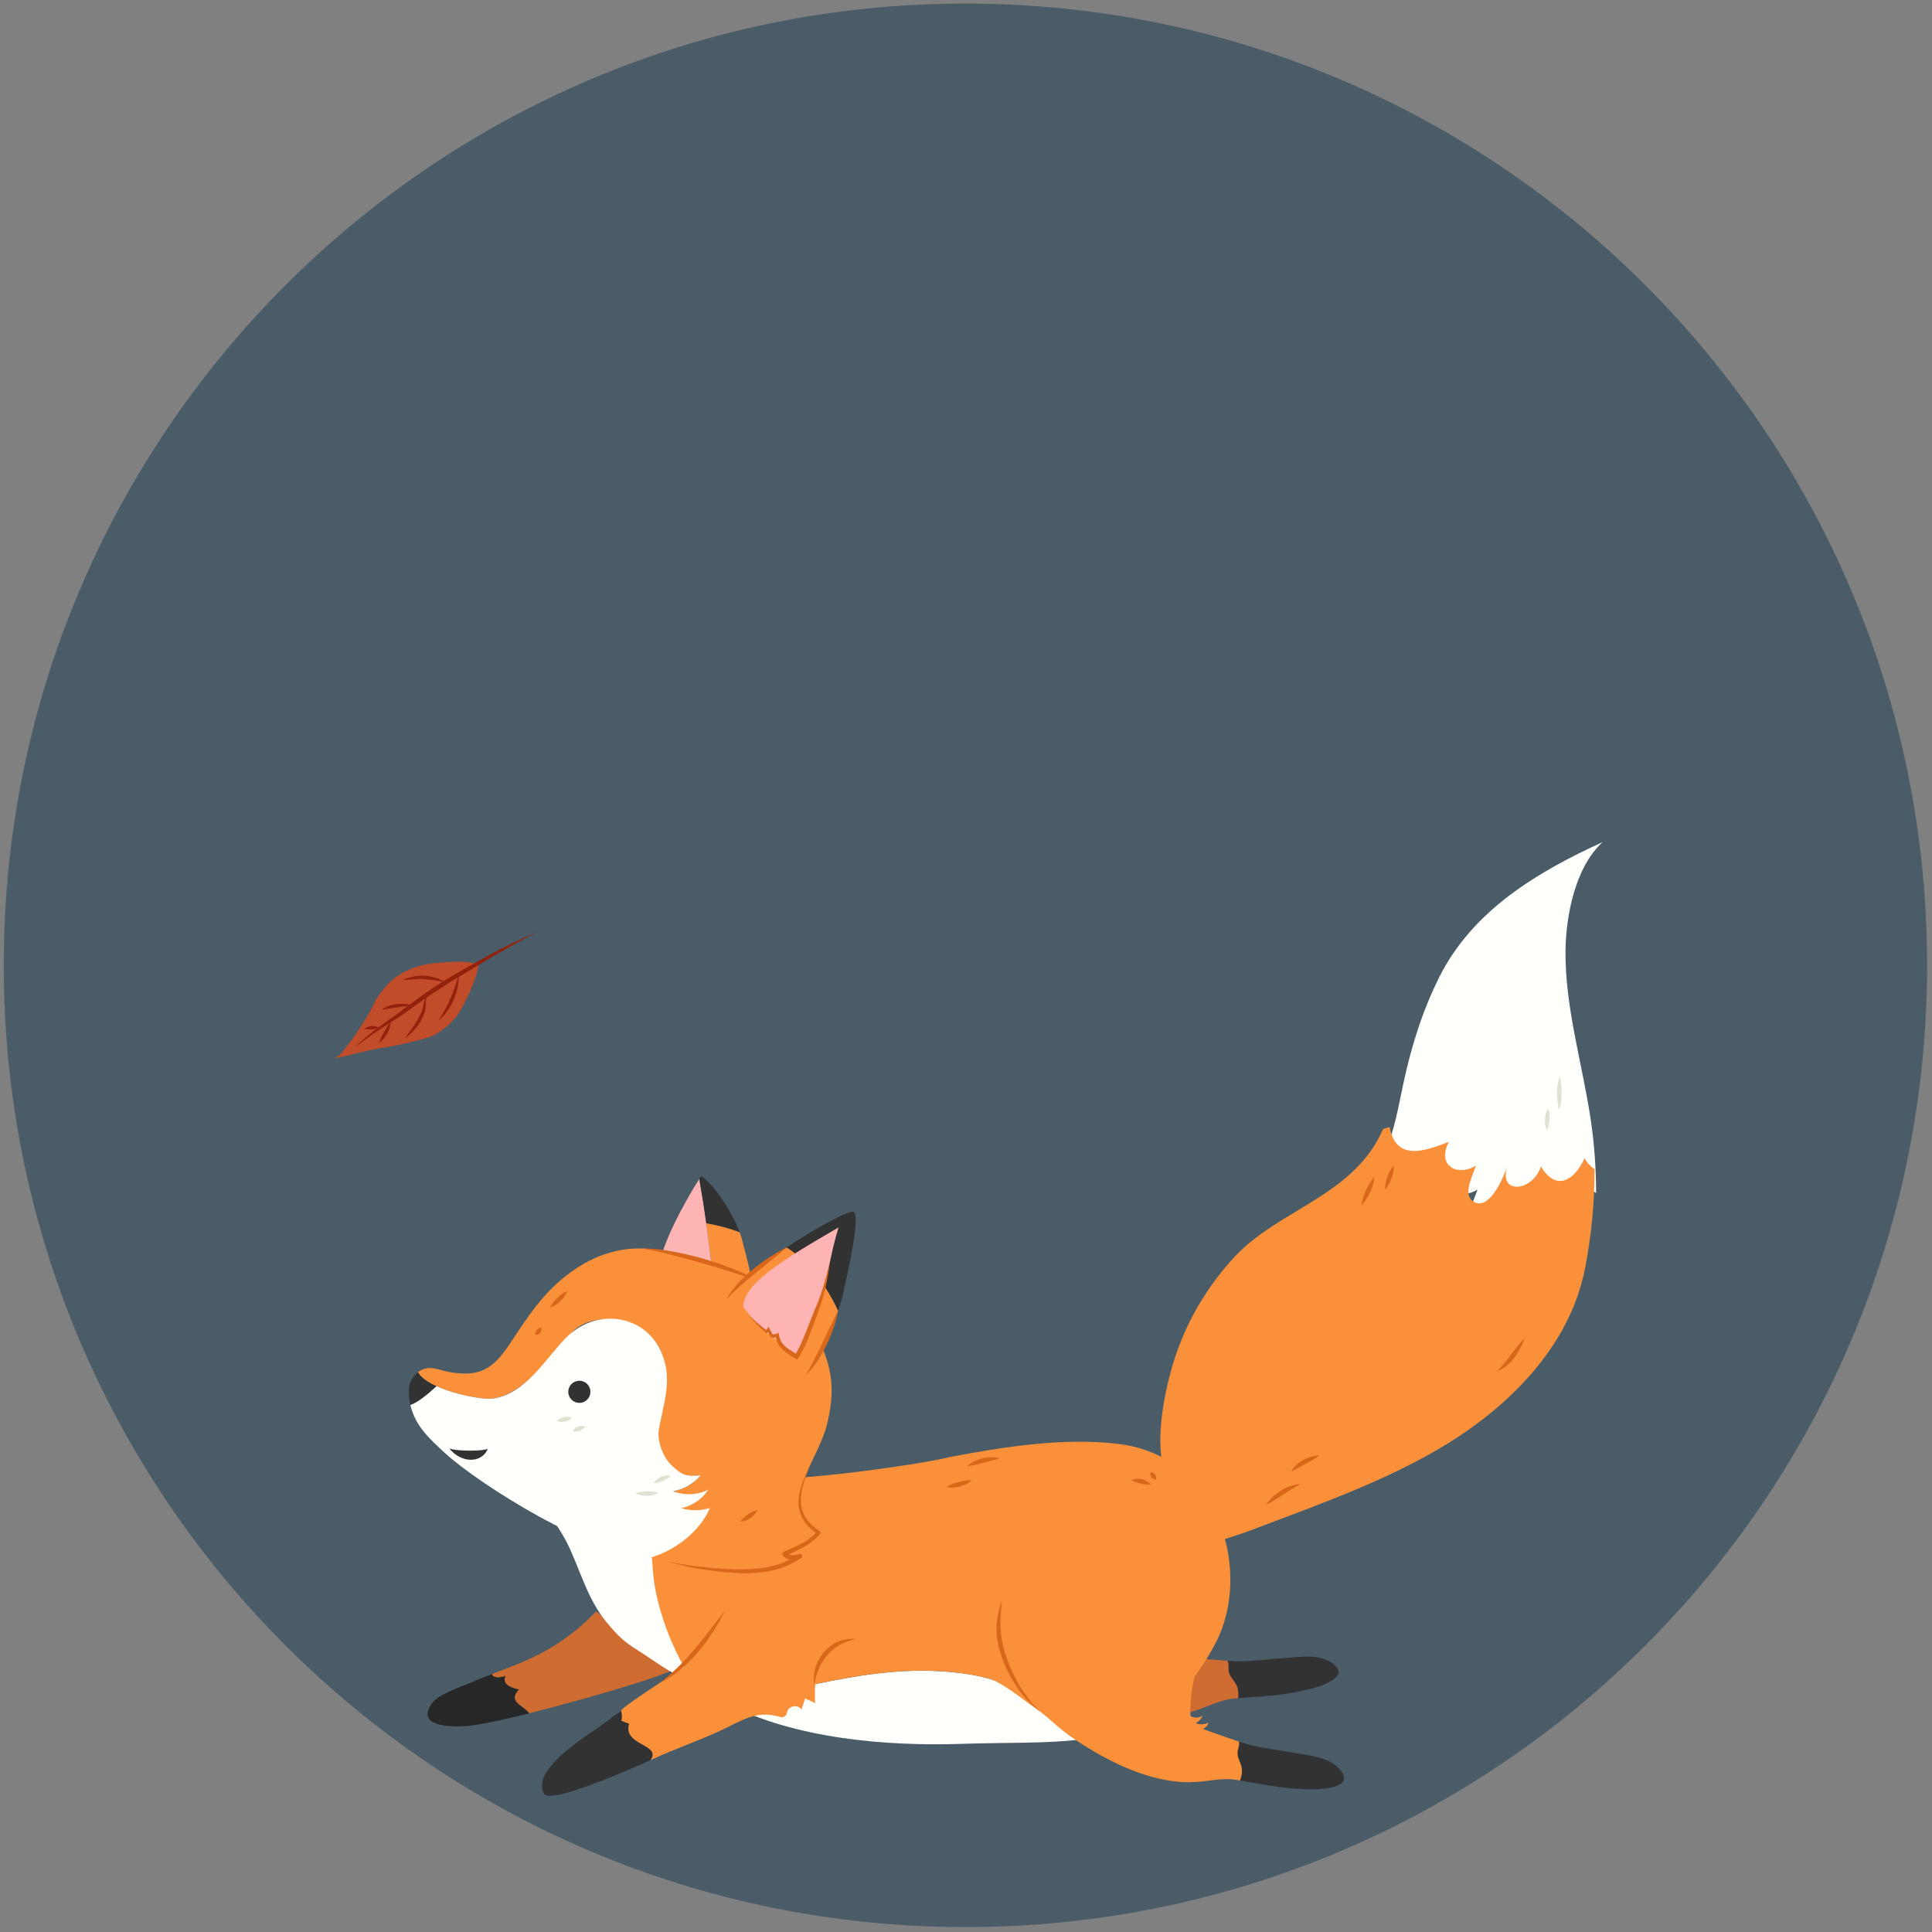 <?xml version="1.0" encoding="UTF-8" standalone="no"?>
<!-- Created with Inkscape (http://www.inkscape.org/) -->

<svg
   xmlns:dc="http://purl.org/dc/elements/1.1/"
   xmlns:cc="http://creativecommons.org/ns#"
   xmlns:rdf="http://www.w3.org/1999/02/22-rdf-syntax-ns#"
   xmlns:svg="http://www.w3.org/2000/svg"
   xmlns="http://www.w3.org/2000/svg"
   xmlns:sodipodi="http://sodipodi.sourceforge.net/DTD/sodipodi-0.dtd"
   xmlns:inkscape="http://www.inkscape.org/namespaces/inkscape"
   id="svg2"
   version="1.1"
   inkscape:version="0.48.5 r10040"
   width="502"
   height="502"
   xml:space="preserve"
   sodipodi:docname="2726428.ai"><rect width="100%" height="100%" fill="#808080" stroke="none"/><defs
     id="defs6"><clipPath
       clipPathUnits="userSpaceOnUse"
       id="clipPath18"><path
         d="m 0,500 499.999,0 0,-500 L 0,0 0,500 z"
         id="path20"
         inkscape:connector-curvature="0" /></clipPath><clipPath
       clipPathUnits="userSpaceOnUse"
       id="clipPath26"><path
         d="m 273.721,266.989 169.065,0 0,-32.895 -169.065,0 0,32.895 z"
         id="path28"
         inkscape:connector-curvature="0" /></clipPath><clipPath
       clipPathUnits="userSpaceOnUse"
       id="clipPath338"><path
         d="m 33.12,270.178 200.438,0 0,-52.321 -200.438,0 0,52.321 z"
         id="path340"
         inkscape:connector-curvature="0" /></clipPath><clipPath
       clipPathUnits="userSpaceOnUse"
       id="clipPath582"><path
         d="m 321.736,66.305 137.976,0 0,-37.01 -137.976,0 0,37.01 z"
         id="path584"
         inkscape:connector-curvature="0" /></clipPath><clipPath
       clipPathUnits="userSpaceOnUse"
       id="clipPath826"><path
         d="m 25.783,79.833 231.212,0 0,-37.898 -231.212,0 0,37.898 z"
         id="path828"
         inkscape:connector-curvature="0" /></clipPath><clipPath
       clipPathUnits="userSpaceOnUse"
       id="clipPath1082"><path
         d="m 0,500 499.999,0 0,-500 L 0,0 0,500 z"
         id="path1084"
         inkscape:connector-curvature="0" /></clipPath><clipPath
       clipPathUnits="userSpaceOnUse"
       id="clipPath826-9"><path
         inkscape:connector-curvature="0"
         d="m 25.783,79.833 231.212,0 0,-37.898 -231.212,0 0,37.898 z"
         id="path828-1" /></clipPath><clipPath
       clipPathUnits="userSpaceOnUse"
       id="clipPath338-4"><path
         inkscape:connector-curvature="0"
         d="m 33.12,270.178 200.438,0 0,-52.321 -200.438,0 0,52.321 z"
         id="path340-2" /></clipPath></defs><sodipodi:namedview
     pagecolor="#ffffff"
     bordercolor="#666666"
     borderopacity="1"
     objecttolerance="10"
     gridtolerance="10"
     guidetolerance="10"
     inkscape:pageopacity="0"
     inkscape:pageshadow="2"
     inkscape:window-width="1536"
     inkscape:window-height="801"
     id="namedview4"
     showgrid="false"
     fit-margin-top="1"
     fit-margin-left="1"
     fit-margin-right="1"
     fit-margin-bottom="1"
     inkscape:zoom="0.53400704"
     inkscape:cx="-620.50464"
     inkscape:cy="78.76141"
     inkscape:window-x="-8"
     inkscape:window-y="-8"
     inkscape:window-maximized="1"
     inkscape:current-layer="g10" /><g
     id="g10"
     inkscape:groupmode="layer"
     inkscape:label="2726428"
     transform="matrix(1.25,0,0,-1.25,-59.911,553.966)"><path
       sodipodi:type="arc"
       style="fill:#495c68;fill-opacity:1;fill-rule:nonzero;stroke:none"
       id="path5762"
       sodipodi:cx="301.90677"
       sodipodi:cy="363.47986"
       sodipodi:rx="248.94067"
       sodipodi:ry="223.11971"
       d="m 550.847,363.48 c 0,123.226 -111.455,223.12 -248.941,223.12 -137.486,0 -248.941,-99.894 -248.941,-223.12 0,-123.226 111.455,-223.12 248.941,-223.12 137.486,0 248.941,99.894 248.941,223.12 z"
       transform="matrix(0.803,0,0,-0.896,6.176,568.189)" /><g
       id="g6650"
       transform="translate(-2.119,-69.915)"><g
         transform="matrix(0.922,-0.388,0.388,0.922,351.564,270.774)"
         id="g838-5"><path
           inkscape:connector-curvature="0"
           id="path840-1"
           style="fill:#fffffc;fill-opacity:1;fill-rule:nonzero;stroke:none"
           d="m 0,0 c -0.522,-5.486 4.313,-6.174 7.094,-2.399 0.232,-2.062 -0.425,-7.306 3.016,-7.11 3.271,0.188 3.196,7.431 3.023,9.615 0.494,-6.391 6.929,-2.993 6.472,2.562 5.149,-3.672 7.502,0.195 7.708,5.095 0.867,-0.673 1.825,-1.111 2.78,-1.27 -2.018,4.776 -4.379,9.422 -7.144,13.944 C 16.88,30.359 9.08,39.693 4.678,50.489 2.084,56.854 -0.274,67.141 3.072,74.271 -7.108,63.209 -16.344,50.633 -17.354,35.221 c -0.51,-7.798 0.226,-15.554 1.683,-23.213 0.983,-5.169 2.125,-9.912 2.034,-14.833 0.422,0.304 0.794,0.607 1.078,0.872 C -8.367,-8.365 -3.378,-3.216 0,0" /></g><g
         transform="matrix(0.922,-0.388,0.388,0.922,379.539,249.507)"
         id="g842-2"><path
           inkscape:connector-curvature="0"
           id="path844-5"
           style="fill:#fa913a;fill-opacity:1;fill-rule:nonzero;stroke:none"
           d="m 0,0 c -1.437,6.846 -3.491,13.391 -6.159,19.703 -0.955,0.159 -1.913,0.597 -2.78,1.27 -0.207,-4.9 -2.559,-8.767 -7.708,-5.095 0.457,-5.555 -5.978,-8.953 -6.472,-2.562 0.173,-2.184 0.248,-9.427 -3.024,-9.615 -3.44,-0.196 -2.784,5.048 -3.015,7.11 -2.781,-3.775 -7.616,-3.087 -7.094,2.399 -3.378,-3.216 -8.367,-8.365 -12.559,-1.953 -0.284,-0.265 -0.656,-0.568 -1.078,-0.872 -0.043,-2.304 -0.353,-4.645 -1.08,-7.088 -3.386,-11.378 -13.368,-18.786 -17.29,-30.004 -3.052,-8.73 -3.962,-17.691 -2.723,-26.758 0.873,-6.389 3.122,-16.295 8.089,-20.863 l 4.157,-13.753 c 1.051,1.607 3.352,1.884 5.177,2.83 4.483,2.325 8.424,5.929 12.045,9.379 9.781,9.318 19.955,18.595 28.068,29.442 C -3.613,-33.278 3.464,-16.514 0,0" /></g><g
         transform="matrix(0.922,-0.388,0.388,0.922,374.303,289.225)"
         id="g854-9"><path
           inkscape:connector-curvature="0"
           id="path856-1"
           style="fill:#e1e1d2;fill-opacity:1;fill-rule:nonzero;stroke:none"
           d="M 0,0 C 0.695,-0.983 1.199,-1.981 1.66,-3.034 2.09,-4.091 2.479,-5.205 2.493,-6.42 1.766,-5.459 1.241,-4.464 0.779,-3.405 0.35,-2.343 -0.023,-1.214 0,0" /></g><g
         transform="matrix(0.922,-0.388,0.388,0.922,371.918,282.677)"
         id="g858-4"><path
           inkscape:connector-curvature="0"
           id="path860-3"
           style="fill:#e1e1d2;fill-opacity:1;fill-rule:nonzero;stroke:none"
           d="M 0,0 C 0.537,-0.654 0.824,-1.332 1.087,-2.028 1.321,-2.734 1.521,-3.44 1.517,-4.287 0.839,-3.771 0.456,-3.071 0.186,-2.346 -0.057,-1.609 -0.197,-0.827 0,0" /></g><g
         transform="matrix(0.922,-0.388,0.388,0.922,339.758,270.75)"
         id="g862-1"><path
           inkscape:connector-curvature="0"
           id="path864-3"
           style="fill:#d86719;fill-opacity:1;fill-rule:nonzero;stroke:none"
           d="M 0,0 C 0.418,-0.852 0.545,-1.718 0.604,-2.587 0.632,-3.457 0.59,-4.332 0.254,-5.22 -0.167,-4.368 -0.294,-3.502 -0.35,-2.633 -0.376,-1.762 -0.334,-0.888 0,0" /></g><g
         transform="matrix(0.922,-0.388,0.388,0.922,335.701,268.52)"
         id="g866-2"><path
           inkscape:connector-curvature="0"
           id="path868-9"
           style="fill:#d86719;fill-opacity:1;fill-rule:nonzero;stroke:none"
           d="m 0,0 c 0.456,-1.067 0.515,-2.201 0.484,-3.295 -0.062,-1.1 -0.214,-2.167 -0.602,-3.252 -0.37,1.099 -0.385,2.212 -0.353,3.293 C -0.408,-2.165 -0.298,-1.111 0,0" /></g><g
         transform="matrix(0.922,-0.388,0.388,0.922,367.014,234.862)"
         id="g870-4"><path
           inkscape:connector-curvature="0"
           id="path872-8"
           style="fill:#d86719;fill-opacity:1;fill-rule:nonzero;stroke:none"
           d="m 0,0 c 0.028,-1.521 -0.094,-2.986 -0.439,-4.467 -0.361,-1.455 -1.019,-2.954 -2.205,-3.947 0.55,1.423 0.943,2.757 1.277,4.175 C -1.007,-2.84 -0.708,-1.364 0,0" /></g><g
         transform="matrix(0.922,-0.388,0.388,0.922,313.147,200.248)"
         id="g874-6"><path
           inkscape:connector-curvature="0"
           id="path876-2"
           style="fill:#d86719;fill-opacity:1;fill-rule:nonzero;stroke:none"
           d="M 0,0 C 0.301,1.421 0.909,2.723 1.707,3.92 2.521,5.094 3.564,6.185 4.903,6.779 4.056,5.603 3.263,4.526 2.495,3.381 1.708,2.256 0.974,1.081 0,0" /></g><g
         transform="matrix(0.922,-0.388,0.388,0.922,318.434,207.129)"
         id="g878-7"><path
           inkscape:connector-curvature="0"
           id="path880-1"
           style="fill:#d86719;fill-opacity:1;fill-rule:nonzero;stroke:none"
           d="m 0,0 c -0.007,0.608 0.168,1.2 0.412,1.743 0.24,0.549 0.571,1.047 0.932,1.513 0.747,0.91 1.642,1.7 2.753,2.176 C 3.492,4.391 2.777,3.537 2.09,2.66 1.384,1.79 0.722,0.953 0,0" /></g><g
         transform="matrix(0.922,-0.388,0.388,0.922,326.59,167.634)"
         id="g882-0"><path
           inkscape:connector-curvature="0"
           id="path884-3"
           style="fill:#323232;fill-opacity:1;fill-rule:nonzero;stroke:none"
           d="m 0,0 c -3.267,0.483 -6.5,-1.663 -9.252,-3.04 -2.863,-1.433 -5.521,-3.07 -8.466,-4.276 -0.646,-0.265 -1.365,-0.528 -2.101,-0.774 0.048,-0.04 0.096,-0.079 0.139,-0.125 0.598,-0.63 0.597,-1.371 1.066,-1.961 0.813,-1.02 2.161,-1.298 2.956,-2.345 0.407,-0.537 0.681,-1.183 0.889,-1.873 4.94,2.506 9.781,4.831 14.072,8.371 C 1.314,-4.364 4.904,-0.726 0,0" /></g><g
         transform="matrix(0.922,-0.388,0.388,0.922,307.303,162.159)"
         id="g886-3"><path
           inkscape:connector-curvature="0"
           id="path888-6"
           style="fill:#ce6c32;fill-opacity:1;fill-rule:nonzero;stroke:none"
           d="m 0,0 c -0.795,1.048 -2.143,1.325 -2.956,2.346 -0.468,0.59 -0.468,1.331 -1.065,1.961 -0.044,0.046 -0.092,0.085 -0.14,0.125 -1.217,-0.409 -5.769,-1.889 -7.146,-2.278 -0.132,-0.038 -0.256,-0.073 -0.379,-0.107 0.262,0.529 0.355,1.111 0.1,1.724 -0.448,-0.839 -1.115,-1.427 -2.044,-1.697 0.317,0.608 0.353,1.515 0.238,2.173 -0.294,-0.878 -1.062,-1.442 -1.939,-1.659 -0.292,0.304 -0.61,0.692 -0.978,1.188 -2.147,2.898 -3.391,6.023 -4.924,9.27 -2.256,4.78 -5.467,9.733 -10.256,12.267 -11.486,6.079 -22,-6.004 -24.25,-42.175 5.286,1.655 10.162,1.197 12.305,1.322 5.25,0.307 6.739,-0.489 11.97,-0.189 8.023,0.461 17.637,2.194 24.29,7.311 2.789,2.146 4.475,4.721 7.658,6.342 C 0.62,-2.008 0.755,-1.94 0.89,-1.872 0.682,-1.183 0.407,-0.536 0,0" /></g><g
         transform="matrix(0.922,-0.388,0.388,0.922,157.946,161.926)"
         id="g890-6"><path
           inkscape:connector-curvature="0"
           id="path892-0"
           style="fill:#272727;fill-opacity:1;fill-rule:nonzero;stroke:none"
           d="M 0,0 C -1.347,-0.325 -3.756,-0.502 -3.654,1.51 -5.126,0.283 -5.952,0.219 -6.421,0.749 c -1.061,-1.017 -2.116,-2.04 -3.127,-3.106 -1.597,-1.684 -5.397,-4.932 -5.974,-7.233 -1.658,-6.611 7.074,-2.509 9.475,-1.074 3.038,1.814 6.571,4.363 9.941,6.907 -0.11,0.067 -0.22,0.132 -0.339,0.186 C 1.613,-2.704 -1.087,-3.195 0,0" /></g><g
         transform="matrix(0.922,-0.388,0.388,0.922,173.97,178.148)"
         id="g894-8"><path
           inkscape:connector-curvature="0"
           id="path896-4"
           style="fill:#ce6c32;fill-opacity:1;fill-rule:nonzero;stroke:none"
           d="m 0,0 c -2.192,-5.861 -5.31,-10.677 -9.63,-15.243 -1.69,-1.786 -3.495,-3.466 -5.277,-5.172 0.469,-0.53 1.294,-0.466 2.766,0.761 -0.101,-2.012 2.308,-1.835 3.655,-1.51 -1.088,-3.195 1.612,-2.704 3.554,-3.571 0.12,-0.054 0.23,-0.119 0.34,-0.186 2.336,1.764 4.594,3.525 6.545,5.04 C 6.683,-16.209 18.056,-7.076 20.2,-4.17 22.446,-1.123 12.331,-3.394 0,0" /></g><g
         transform="matrix(0.922,-0.388,0.388,0.922,251.987,164.964)"
         id="g898-8"><path
           inkscape:connector-curvature="0"
           id="path900-5"
           style="fill:#fffffc;fill-opacity:1;fill-rule:nonzero;stroke:none"
           d="m 0,0 c -17.594,-4.161 -30.261,-15.792 -44.738,-25.226 16.033,-1.313 34.339,4.7 48.471,11.216 C 12.53,-9.953 20.45,-6.974 26.92,-3.134 18.393,0.716 8.342,1.972 0,0" /></g><g
         transform="matrix(0.922,-0.388,0.388,0.922,302.705,171.504)"
         id="g902-3"><path
           inkscape:connector-curvature="0"
           id="path904-9"
           style="fill:#fa913a;fill-opacity:1;fill-rule:nonzero;stroke:none"
           d="M 0,0 C 1.433,16.312 -13.948,36.203 -34.613,30.374 -45.688,27.25 -56.789,20.324 -66.248,14.02 -70.123,11.072 -82.47,3.822 -87.285,1.239 c -3.625,-1.944 -20.799,-11.118 -25.655,-14.207 -2.936,-1.868 -5.869,-3.739 -8.804,-5.609 -2.293,-1.462 -7.924,-6.672 -10.499,-6.686 15.587,0.084 14.544,-14.392 27.652,-21.335 4.754,-2.517 10.057,-3.854 15.633,-4.31 14.477,9.433 27.144,21.064 44.738,25.225 8.342,1.972 18.393,0.716 26.92,-3.133 C -7.757,-23.154 -1.373,-15.622 0,0" /></g><g
         transform="matrix(0.922,-0.388,0.388,0.922,194.547,162.66)"
         id="g906-4"><path
           inkscape:connector-curvature="0"
           id="path908-4"
           style="fill:#fffffc;fill-opacity:1;fill-rule:nonzero;stroke:none"
           d="m 0,0 c -2.589,0.638 -4.332,0.297 -9.949,1.447 -5.905,1.21 -6.768,0.776 -12.18,3.612 -5.588,2.928 -9.224,7.907 -13.868,11.943 -4.315,3.749 -10.436,5.528 -4.087,10.105 3.849,2.776 10.161,3.709 14.808,1.546 5.055,-2.352 6.622,-8.247 9.309,-12.504 3.832,-6.07 8.97,-11.099 14.759,-15.293 L 0,0 z" /></g><g
         transform="matrix(0.922,-0.388,0.388,0.922,246.723,203.988)"
         id="g910-2"><path
           inkscape:connector-curvature="0"
           id="path912-7"
           style="fill:#d86719;fill-opacity:1;fill-rule:nonzero;stroke:none"
           d="M 0,0 C 0.567,0.812 1.263,1.385 1.966,1.942 2.69,2.478 3.411,2.984 4.32,3.37 3.948,2.448 3.277,1.758 2.546,1.184 1.795,0.63 0.974,0.176 0,0" /></g><g
         transform="matrix(0.922,-0.388,0.388,0.922,251.05,208.347)"
         id="g914-0"><path
           inkscape:connector-curvature="0"
           id="path916-9"
           style="fill:#d86719;fill-opacity:1;fill-rule:nonzero;stroke:none"
           d="M 0,0 C 0.561,1.091 1.386,1.966 2.328,2.705 2.809,3.062 3.318,3.39 3.878,3.63 4.431,3.874 5.033,4.051 5.652,4.046 L 2.907,1.946 C 1.992,1.267 1.093,0.557 0,0" /></g><g
         transform="matrix(0.922,-0.388,0.388,0.922,285.263,205.438)"
         id="g918-7"><path
           inkscape:connector-curvature="0"
           id="path920-4"
           style="fill:#d86719;fill-opacity:1;fill-rule:nonzero;stroke:none"
           d="M 0,0 C 0.516,0.584 1.192,0.86 1.887,1 2.584,1.112 3.327,1.087 4.004,0.695 3.319,0.328 2.698,0.188 2.055,0.06 1.408,-0.04 0.767,-0.128 0,0" /></g><g
         transform="matrix(0.922,-0.388,0.388,0.922,289.188,207.07)"
         id="g922-4"><path
           inkscape:connector-curvature="0"
           id="path924-6"
           style="fill:#d86719;fill-opacity:1;fill-rule:nonzero;stroke:none"
           d="M 0,0 C 0.471,0.159 0.793,0.067 1.081,-0.084 1.354,-0.262 1.59,-0.499 1.677,-0.99 1.205,-1.151 0.882,-1.06 0.595,-0.906 0.324,-0.728 0.087,-0.489 0,0" /></g><g
         transform="matrix(0.922,-0.388,0.388,0.922,180.845,154.809)"
         id="g926-3"><path
           inkscape:connector-curvature="0"
           id="path928-9"
           style="fill:#323232;fill-opacity:1;fill-rule:nonzero;stroke:none"
           d="m 0,0 c 0.506,-4.802 7.911,-1.23 7.05,-5.262 -3.679,-3.969 -15.738,-16.614 -17.707,-15.053 -4.746,3.761 4.18,15.4 5.697,18.126 0.747,1.343 1.56,2.673 2.408,3.998 C -2.146,1.257 -1.805,0.67 -1.708,-0.093 -1.274,-0.004 -0.523,-0.117 0,0" /></g><g
         transform="matrix(0.922,-0.388,0.388,0.922,206.924,186.301)"
         id="g930-4"><path
           inkscape:connector-curvature="0"
           id="path932-3"
           style="fill:#fa913a;fill-opacity:1;fill-rule:nonzero;stroke:none"
           d="m 0,0 c -1.916,-3.053 -0.847,-7.338 -1.209,-10.812 -0.377,-3.624 -1.313,-7.084 -2.95,-10.349 -0.857,-1.711 -10.693,-15.54 -10.231,-16.168 0.407,-0.552 0.747,-1.139 0.844,-1.901 0.434,0.088 1.185,-0.025 1.709,0.092 0.506,-4.801 7.911,-1.23 7.049,-5.261 0.242,0.26 0.448,0.485 0.612,0.664 3.408,3.725 7.235,7.094 10.605,10.836 2.844,3.158 4.908,6.509 9.59,7.119 0.523,0.068 1.138,0.152 1.39,0.616 0.216,0.398 0.054,0.887 0.072,1.341 0.048,1.166 1.612,1.945 2.572,1.28 -0.073,0.807 -0.146,1.612 -0.219,2.418 0.77,-0.03 1.539,-0.061 2.308,-0.091 -1.644,3.233 -2.57,6.827 -2.693,10.451 -2.399,3.131 -4.91,5.608 -8.201,7.784 C 7.957,0.193 3.727,1.294 0,0" /></g><g
         transform="matrix(0.922,-0.388,0.388,0.922,219.299,162.903)"
         id="g934-5"><path
           inkscape:connector-curvature="0"
           id="path936-2"
           style="fill:#d86719;fill-opacity:1;fill-rule:nonzero;stroke:none"
           d="m 0,0 c -1.286,2.031 -1.515,4.719 -0.743,7.064 0.394,1.172 1.033,2.274 1.904,3.151 0.861,0.881 1.943,1.537 3.1,1.841 C 3.271,11.388 2.412,10.616 1.722,9.723 1.038,8.828 0.507,7.829 0.164,6.765 -0.547,4.632 -0.567,2.308 0,0" /></g><g
         transform="matrix(0.922,-0.388,0.388,0.922,200.665,178.176)"
         id="g938-9"><path
           inkscape:connector-curvature="0"
           id="path940-1"
           style="fill:#d86719;fill-opacity:1;fill-rule:nonzero;stroke:none"
           d="m 0,0 c -0.174,-3.376 -0.769,-6.726 -1.776,-9.971 -1.031,-3.218 -2.506,-6.397 -4.798,-8.911 1.663,2.943 2.89,6.021 3.887,9.199 C -1.67,-6.512 -0.917,-3.255 0,0" /></g><g
         transform="matrix(0.922,-0.388,0.388,0.922,328.26,145.585)"
         id="g942-7"><path
           inkscape:connector-curvature="0"
           id="path944-9"
           style="fill:#323232;fill-opacity:1;fill-rule:nonzero;stroke:none"
           d="m 0,0 c -3.048,1.271 -6.709,-0.015 -9.715,-0.673 -3.128,-0.685 -6.106,-1.619 -9.257,-2.065 -0.691,-0.098 -1.453,-0.175 -2.227,-0.234 0.037,-0.049 0.074,-0.099 0.105,-0.154 0.424,-0.758 0.241,-1.477 0.551,-2.163 0.537,-1.19 1.775,-1.79 2.288,-3 0.263,-0.619 0.371,-1.315 0.403,-2.033 5.403,1.215 10.667,2.278 15.697,4.655 C 0.202,-4.554 4.575,-1.908 0,0" /></g><g
         transform="matrix(0.922,-0.388,0.388,0.922,308.219,145.018)"
         id="g946-7"><path
           inkscape:connector-curvature="0"
           id="path948-7"
           style="fill:#fa913a;fill-opacity:1;fill-rule:nonzero;stroke:none"
           d="M 0,0 C -0.513,1.21 -1.751,1.811 -2.288,3 -2.598,3.687 -2.415,4.405 -2.839,5.163 -2.87,5.218 -2.907,5.268 -2.944,5.317 -4.224,5.222 -9,4.904 -10.431,4.866 c -0.137,-0.004 -0.266,-0.007 -0.393,-0.011 0.384,0.449 0.617,0.991 0.52,1.647 -0.64,-0.703 -1.431,-1.109 -2.398,-1.142 0.457,0.51 0.714,1.381 0.765,2.047 -0.501,-0.778 -1.383,-1.136 -2.287,-1.132 -0.209,0.367 -0.422,0.823 -0.656,1.393 -1.369,3.337 -1.808,6.671 -2.496,10.195 -1.012,5.189 -2.907,10.779 -6.927,14.412 -9.64,8.714 -22.801,-0.414 -33.87,-34.923 5.531,0.305 10.145,-1.337 12.253,-1.742 5.164,-0.993 6.412,-2.131 11.556,-3.125 7.89,-1.524 17.635,-2.207 25.342,1.119 3.23,1.393 5.498,3.475 8.982,4.264 0.148,0.033 0.295,0.066 0.443,0.099 C 0.371,-1.314 0.263,-0.619 0,0" /></g><g
         transform="matrix(0.922,-0.388,0.388,0.922,258.303,180.372)"
         id="g950-1"><path
           inkscape:connector-curvature="0"
           id="path952-2"
           style="fill:#d86719;fill-opacity:1;fill-rule:nonzero;stroke:none"
           d="m 0,0 c 0.652,-2.057 1.284,-4.087 2.256,-5.934 0.945,-1.858 2.221,-3.531 3.67,-5.069 2.877,-3.083 6.36,-5.641 10.366,-7.195 -2.079,0.525 -4.098,1.379 -5.933,2.528 -1.846,1.134 -3.558,2.494 -5.077,4.05 C 3.77,-10.074 2.367,-8.336 1.454,-6.323 0.537,-4.314 0.133,-2.145 0,0" /></g><g
         transform="matrix(0.922,-0.388,0.388,0.922,187.211,249.464)"
         id="g954-4"><path
           inkscape:connector-curvature="0"
           id="path956-4"
           style="fill:#fdb4b2;fill-opacity:1;fill-rule:nonzero;stroke:none"
           d="M 0,0 C 4.46,1.357 8.049,2.095 10.838,2.574 7.578,8.611 4.077,14.523 0.363,20.292 -0.538,15.496 -1.795,3.063 0,0" /></g><g
         transform="matrix(0.922,-0.388,0.388,0.922,195.813,268.626)"
         id="g958-5"><path
           inkscape:connector-curvature="0"
           id="path960-3"
           style="fill:#323232;fill-opacity:1;fill-rule:nonzero;stroke:none"
           d="M 0,0 C -0.045,-0.21 -0.093,-0.45 -0.141,-0.706 1.546,-3.327 3.183,-5.98 4.78,-8.659 7.123,-8.103 9.514,-7.768 11.907,-7.694 9.03,-4.616 3.571,-0.775 0,0" /></g><g
         transform="matrix(0.922,-0.388,0.388,0.922,204.266,255.486)"
         id="g962-5"><path
           inkscape:connector-curvature="0"
           id="path964-6"
           style="fill:#fa913a;fill-opacity:1;fill-rule:nonzero;stroke:none"
           d="M 0,0 C -0.275,0.362 -0.608,0.748 -0.979,1.144 -3.371,1.07 -5.763,0.735 -8.105,0.179 -6.187,-3.038 -4.33,-6.291 -2.551,-9.586 6.835,-7.972 7.056,-9.303 0,0" /></g><g
         transform="matrix(0.922,-0.388,0.388,0.922,213.117,190.081)"
         id="g966-2"><path
           inkscape:connector-curvature="0"
           id="path968-5"
           style="fill:#fa913a;fill-opacity:1;fill-rule:nonzero;stroke:none"
           d="M 0,0 C 1.93,2.132 3.95,4.029 4.812,6.819 -5.699,8.768 -1,20.331 -2.302,28.275 c -0.931,5.679 -2.614,9.903 -6.86,14.046 -2.308,2.253 -5.161,4.647 -8.213,5.815 -0.412,0.157 -1.084,0.305 -1.879,0.452 -0.03,0.023 -0.056,0.044 -0.085,0.067 -1.426,0.879 -3.906,1.337 -6.891,1.499 l 0,0 c -8.707,0.474 -21.744,-1.583 -25.721,-3.154 -5.963,-2.355 -10.13,-6.925 -12.994,-12.641 -2.43,-4.848 -3.382,-9.785 -4.37,-15.1 -1.21,-6.505 -2.432,-9.757 -9.3,-11.387 -2.333,-0.554 -4.681,-0.176 -6.129,-2.411 -0.044,-0.068 -0.069,-0.137 -0.109,-0.205 3.262,-2.542 14.05,-0.396 16.365,0.944 5.866,3.395 7.881,13.38 9.924,19.099 2.021,5.655 12.175,9.106 18.197,3.873 5.027,-4.37 3.529,-11.759 4.863,-17.384 0.546,-2.305 1.996,-4.529 4.209,-5.374 2.927,-1.117 6.138,0.406 8.897,1.891 -0.662,-2.153 -2.107,-4.054 -4.004,-5.267 2.528,0.041 5.016,1.227 6.641,3.164 -0.407,-2.312 -1.781,-4.439 -3.723,-5.76 2.015,0.202 3.963,1.036 5.5,2.354 -0.024,-5.224 -6.391,-10.877 -10.495,-14.253 0.932,0.134 -6.026,-1.677 -4.231,0.081 0.103,0.101 7.347,-0.034 7.477,-0.006 1.557,0.091 6.497,0.962 7.98,1.34 9.594,2.441 16.707,4.979 20.376,10.854 C 2.24,0.032 1.012,-0.596 0,0" /></g><g
         transform="matrix(0.922,-0.388,0.388,0.922,188.771,188.469)"
         id="g970-0"><path
           inkscape:connector-curvature="0"
           id="path972-7"
           style="fill:#d86719;fill-opacity:1;fill-rule:nonzero;stroke:none"
           d="m 0,0 c 2.296,0.569 4.609,0.975 6.853,1.724 2.26,0.661 4.504,1.373 6.682,2.236 2.169,0.874 4.309,1.834 6.214,3.15 1.927,1.279 3.565,2.944 4.788,4.875 l 0.719,-0.609 c -0.467,-0.404 -0.992,-0.762 -1.618,-0.983 -0.607,-0.226 -1.417,-0.257 -2.051,0.136 l -0.011,0.007 c -0.212,0.132 -0.277,0.411 -0.145,0.624 0.014,0.024 0.032,0.047 0.05,0.067 0.956,1.043 1.94,2.034 2.795,3.108 0.858,1.068 1.566,2.239 1.971,3.523 l 0.31,-0.513 c -1.322,0.289 -2.639,0.748 -3.768,1.543 -1.134,0.786 -2.009,1.924 -2.52,3.18 -0.513,1.263 -0.692,2.608 -0.769,3.928 -0.073,1.325 -0.017,2.647 0.083,3.961 0.018,-1.318 0.051,-2.637 0.197,-3.937 0.148,-1.298 0.431,-2.583 0.954,-3.751 0.528,-1.165 1.364,-2.163 2.423,-2.84 1.056,-0.686 2.291,-1.069 3.546,-1.294 0.217,-0.039 0.362,-0.247 0.323,-0.464 l -0.01,-0.043 -0.002,-0.007 c -0.419,-1.408 -1.181,-2.687 -2.063,-3.816 -0.882,-1.135 -1.868,-2.151 -2.795,-3.19 l -0.106,0.698 c 0.737,-0.45 1.809,0.08 2.575,0.778 0.195,0.177 0.496,0.162 0.672,-0.032 0.148,-0.163 0.161,-0.402 0.048,-0.579 C 24.029,9.432 22.255,7.694 20.235,6.388 18.226,5.059 16.04,4.048 13.794,3.27 11.552,2.478 9.269,1.843 6.976,1.27 4.689,0.674 2.331,0.354 0,0" /></g><g
         transform="matrix(0.922,-0.388,0.388,0.922,136.931,227.808)"
         id="g974-9"><path
           inkscape:connector-curvature="0"
           id="path976-6"
           style="fill:#323232;fill-opacity:1;fill-rule:nonzero;stroke:none"
           d="M 0,0 C -1.206,-2.05 -0.612,-4.063 0.557,-5.949 0.761,-6.278 0.973,-6.584 1.19,-6.881 2.501,-5.699 3.705,-3.314 4.689,-1.173 2.725,-1.118 1.004,-0.783 0,0" /></g><g
         transform="matrix(0.922,-0.388,0.388,0.922,197.622,199.628)"
         id="g978-1"><path
           inkscape:connector-curvature="0"
           id="path980-0"
           style="fill:#fffffc;fill-opacity:1;fill-rule:nonzero;stroke:none"
           d="m 0,0 c -1.537,-1.318 -3.485,-2.152 -5.5,-2.354 1.941,1.321 3.316,3.448 3.723,5.76 -1.625,-1.937 -4.113,-3.123 -6.641,-3.164 1.897,1.213 3.342,3.114 4.003,5.267 -2.758,-1.485 -3.587,-1.487 -6.514,-0.368 -2.213,0.844 -4.626,3.46 -5.172,5.764 -1.334,5.625 -1.255,11.101 -6.282,15.471 -6.022,5.233 -15.787,2.933 -19.066,-5.772 -2.141,-5.682 -3.189,-13.805 -9.055,-17.2 -1.602,-0.927 -7.26,-2.238 -11.676,-2.117 -0.985,-2.141 -2.188,-4.526 -3.499,-5.708 2.648,-3.615 6.254,-4.9 10.685,-6.475 8.752,-3.108 36.165,-7.791 47.744,-3.282 C -3.146,-10.802 -0.024,-5.224 0,0" /></g><g
         transform="matrix(0.922,-0.388,0.388,0.922,207.515,199.177)"
         id="g982-0"><path
           inkscape:connector-curvature="0"
           id="path984-4"
           style="fill:#d86719;fill-opacity:1;fill-rule:nonzero;stroke:none"
           d="m 0,0 c -0.687,-0.425 -1.118,-0.99 -1.511,-1.569 -0.371,-0.598 -0.69,-1.199 -0.862,-1.984 0.755,0.299 1.261,0.866 1.664,1.465 C -0.328,-1.468 -0.036,-0.805 0,0" /></g><g
         transform="matrix(0.922,-0.388,0.388,0.922,161.312,235.612)"
         id="g986-9"><path
           inkscape:connector-curvature="0"
           id="path988-2"
           style="fill:#d86719;fill-opacity:1;fill-rule:nonzero;stroke:none"
           d="M 0,0 C 0.463,0.192 0.649,0.479 0.77,0.787 0.862,1.104 0.888,1.444 0.635,1.879 0.17,1.687 -0.016,1.401 -0.135,1.093 -0.226,0.774 -0.251,0.434 0,0" /></g><g
         transform="matrix(0.922,-0.388,0.388,0.922,164.389,241.311)"
         id="g990-2"><path
           inkscape:connector-curvature="0"
           id="path992-3"
           style="fill:#d86719;fill-opacity:1;fill-rule:nonzero;stroke:none"
           d="M 0,0 C 0.718,0.546 1.146,1.279 1.482,2.029 1.792,2.795 2.015,3.585 1.975,4.482 1.312,3.87 0.932,3.142 0.603,2.403 0.3,1.65 0.05,0.896 0,0" /></g><g
         transform="matrix(0.922,-0.388,0.388,0.922,208.372,246.481)"
         id="g994-2"><path
           inkscape:connector-curvature="0"
           id="path996-4"
           style="fill:#d86719;fill-opacity:1;fill-rule:nonzero;stroke:none"
           d="m 0,0 c -2.158,0.312 -4.345,0.361 -6.523,0.324 -2.18,-0.029 -4.353,-0.21 -6.518,-0.453 -2.162,-0.265 -4.316,-0.601 -6.443,-1.081 -2.121,-0.481 -4.259,-1.01 -6.237,-1.944 1.051,0.287 2.108,0.504 3.174,0.691 1.062,0.196 2.127,0.378 3.197,0.529 2.139,0.307 4.276,0.615 6.422,0.857 2.143,0.265 4.292,0.469 6.444,0.671 1.075,0.105 2.154,0.174 3.234,0.238 l 1.622,0.101 C -1.087,-0.056 -0.545,-0.031 0,0" /></g><g
         transform="matrix(0.922,-0.388,0.388,0.922,213.573,253.787)"
         id="g998-8"><path
           inkscape:connector-curvature="0"
           id="path1000-1"
           style="fill:#fa913a;fill-opacity:1;fill-rule:nonzero;stroke:none"
           d="m 0,0 c -3.447,-5.22 -6.62,-10.972 -7.325,-14.764 8.679,-6.096 11.645,-6.206 13.62,-6.671 2.455,-0.578 5.16,-1.337 7.656,-1.46 1.102,3.592 1.339,9.94 0.987,14.948 C 10.667,-4.024 5.01,-0.776 0,0" /></g><g
         transform="matrix(0.922,-0.388,0.388,0.922,227.494,261.179)"
         id="g1002-7"><path
           inkscape:connector-curvature="0"
           id="path1004-1"
           style="fill:#323232;fill-opacity:1;fill-rule:nonzero;stroke:none"
           d="m 0,0 c -0.827,0.121 -5.617,-5.621 -9.969,-12.21 5.01,-0.776 10.668,-4.024 14.939,-7.947 -0.111,1.57 -0.277,3.013 -0.495,4.192 C 3.6,-11.229 1.642,-0.24 0,0" /></g><g
         transform="matrix(0.922,-0.388,0.388,0.922,224.346,257.94)"
         id="g1006-9"><path
           inkscape:connector-curvature="0"
           id="path1008-8"
           style="fill:#fdb4b2;fill-opacity:1;fill-rule:nonzero;stroke:none"
           d="m 0,0 c -2.786,-3.724 -5.767,-7.606 -8.3,-11.591 -1.76,-2.768 -4.826,-7.783 -3.602,-11.253 6.377,-3.796 9.085,-3.369 14.331,-5.275 1.273,5.248 0.15,7.728 -0.145,13.055 C 1.997,-9.877 0.755,-7.01 0,0" /></g><g
         transform="matrix(0.922,-0.388,0.388,0.922,222.525,250.57)"
         id="g1010-8"><path
           inkscape:connector-curvature="0"
           id="path1012-0"
           style="fill:#d86719;fill-opacity:1;fill-rule:nonzero;stroke:none"
           d="m 0,0 c 0.527,-3.429 0.981,-6.849 0.908,-10.289 0.011,-1.741 0.081,-3.472 0.116,-5.19 0.017,-1.715 0.005,-3.431 -0.28,-5.081 l 0.538,0.372 c -1.038,0.192 -2.076,0.279 -2.996,0.572 -0.925,0.28 -1.662,0.881 -2.193,1.708 l -0.247,0.387 -0.309,-0.312 c -0.068,-0.068 -0.258,-0.191 -0.412,-0.3 -0.083,-0.057 -0.167,-0.118 -0.254,-0.191 -0.086,-0.079 -0.181,-0.142 -0.281,-0.334 l 0.534,0.085 c -0.454,0.446 -0.946,0.743 -1.341,1.103 l -0.355,0.324 -0.104,-0.453 c -0.027,-0.115 -0.042,-0.248 -0.053,-0.338 -0.011,-0.084 -0.032,-0.151 -0.071,-0.239 l 0.298,0.133 c -0.813,0.21 -1.631,0.426 -2.438,0.682 l -2.42,0.792 c 0.762,-0.378 1.536,-0.732 2.322,-1.06 0.787,-0.325 1.579,-0.65 2.397,-0.904 l 0.195,-0.061 0.104,0.194 c 0.056,0.105 0.111,0.243 0.134,0.372 0.023,0.123 0.037,0.205 0.064,0.298 l -0.459,-0.128 c 0.43,-0.437 0.908,-0.772 1.249,-1.157 l 0.534,0.085 c -0.011,-0.021 0.045,0.044 0.106,0.084 0.063,0.047 0.137,0.094 0.214,0.142 0.163,0.105 0.312,0.169 0.534,0.352 l -0.556,0.076 c 0.272,-0.479 0.615,-0.939 1.05,-1.315 0.436,-0.375 0.954,-0.65 1.479,-0.835 1.058,-0.367 2.106,-0.483 3.109,-0.674 l 0.453,-0.087 0.085,0.458 c 0.33,1.762 0.349,3.529 0.303,5.269 -0.039,1.743 -0.176,3.469 -0.237,5.188 C 1.653,-8.534 1.474,-6.786 1.187,-5.071 0.884,-3.356 0.483,-1.666 0,0" /></g><g
         transform="matrix(0.922,-0.388,0.388,0.922,213.573,253.787)"
         id="g1014-2"><path
           inkscape:connector-curvature="0"
           id="path1016-9"
           style="fill:#d86719;fill-opacity:1;fill-rule:nonzero;stroke:none"
           d="m 0,0 c -1.832,-2.1 -3.361,-4.428 -4.684,-6.874 -0.645,-1.232 -1.244,-2.494 -1.716,-3.811 -0.48,-1.308 -0.838,-2.686 -0.925,-4.079 0.452,1.318 1.029,2.554 1.613,3.79 0.599,1.228 1.222,2.446 1.872,3.652 1.277,2.426 2.636,4.81 3.84,7.322" /></g><g
         transform="matrix(0.922,-0.388,0.388,0.922,217.562,227.275)"
         id="g1018-0"><path
           inkscape:connector-curvature="0"
           id="path1020-8"
           style="fill:#d86719;fill-opacity:1;fill-rule:nonzero;stroke:none"
           d="M 0,0 C 1.063,2.322 1.388,4.897 1.539,7.406 1.646,9.93 1.536,12.47 0.987,14.947 0.781,12.423 0.717,9.938 0.585,7.453 0.533,6.211 0.455,4.972 0.371,3.731 0.271,2.493 0.18,1.254 0,0" /></g><g
         transform="matrix(0.922,-0.388,0.388,0.922,182.096,202.653)"
         id="g1022-4"><path
           inkscape:connector-curvature="0"
           id="path1024-0"
           style="fill:#e1e1d2;fill-opacity:1;fill-rule:nonzero;stroke:none"
           d="M 0,0 C 0.885,-0.048 1.669,0.15 2.434,0.463 3.178,0.798 3.918,1.265 4.374,2.039 3.499,1.899 2.789,1.644 2.055,1.34 1.339,1.013 0.609,0.653 0,0" /></g><g
         transform="matrix(0.922,-0.388,0.388,0.922,185.895,204.854)"
         id="g1026-4"><path
           inkscape:connector-curvature="0"
           id="path1028-2"
           style="fill:#e1e1d2;fill-opacity:1;fill-rule:nonzero;stroke:none"
           d="M 0,0 C 0.731,0.178 1.223,0.66 1.644,1.103 2.064,1.577 2.362,2.016 2.77,2.623 2.394,2.673 2.032,2.553 1.727,2.383 1.415,2.215 1.162,1.981 0.935,1.742 0.499,1.234 0.195,0.708 0,0" /></g><g
         transform="matrix(0.922,-0.388,0.388,0.922,165.821,217.723)"
         id="g1030-3"><path
           inkscape:connector-curvature="0"
           id="path1032-4"
           style="fill:#e1e1d2;fill-opacity:1;fill-rule:nonzero;stroke:none"
           d="M 0,0 C 0.649,-0.012 1.133,0.218 1.578,0.504 2.006,0.814 2.395,1.184 2.617,1.796 1.966,1.809 1.482,1.579 1.038,1.291 0.611,0.979 0.223,0.609 0,0" /></g><g
         transform="matrix(0.922,-0.388,0.388,0.922,169.102,215.564)"
         id="g1034-4"><path
           inkscape:connector-curvature="0"
           id="path1036-9"
           style="fill:#e1e1d2;fill-opacity:1;fill-rule:nonzero;stroke:none"
           d="M 0,0 C 0.588,0.117 0.951,0.373 1.292,0.667 1.615,0.981 1.899,1.32 2.065,1.898 1.461,1.94 1.014,1.689 0.646,1.369 0.298,1.028 0.012,0.604 0,0" /></g><g
         transform="matrix(0.922,-0.388,0.388,0.922,168.221,223.309)"
         id="g1038-5"><path
           inkscape:connector-curvature="0"
           id="path1040-4"
           style="fill:#323232;fill-opacity:1;fill-rule:nonzero;stroke:none"
           d="M 0,0 C 0.719,-1.048 2.152,-1.314 3.199,-0.595 4.247,0.124 4.514,1.557 3.794,2.604 3.075,3.652 1.643,3.919 0.595,3.199 -0.453,2.48 -0.719,1.048 0,0" /></g><g
         transform="matrix(0.922,-0.388,0.388,0.922,143.453,212.01)"
         id="g1042-0"><path
           inkscape:connector-curvature="0"
           id="path1044-3"
           style="fill:#323232;fill-opacity:1;fill-rule:nonzero;stroke:none"
           d="M 0,0 C 1.342,-0.764 3.018,-1.062 4.611,-0.597 5.395,-0.351 6.147,0.108 6.655,0.775 7.172,1.431 7.428,2.256 7.369,3.035 7.034,2.328 1.549,-0.039 0,0" /></g><g
         transform="matrix(0.922,-0.388,0.388,0.922,149.565,312.687)"
         id="g1046-1"><path
           inkscape:connector-curvature="0"
           id="path1048-0"
           style="fill:#c04c2a;fill-opacity:1;fill-rule:nonzero;stroke:none"
           d="m 0,0 c 0.983,-3.481 0.454,-10.214 -0.111,-12.068 -0.557,-1.832 -1.793,-4.269 -3.161,-5.62 -1.258,-1.243 -6.686,-5.106 -8.112,-5.937 -3.276,-1.91 -7.314,-5.409 -8.744,-5.997 1.229,1.112 1.127,2.205 1.627,3.824 0.583,1.887 1.658,8.329 1.629,9.571 -0.035,1.474 0.384,2.869 0.812,4.297 1.727,5.761 7.383,8.51 8.464,9.057 C -4.313,-1.213 -2.473,-0.37 0,0" /></g><g
         transform="matrix(0.922,-0.388,0.388,0.922,123.84,295.329)"
         id="g1050-1"><path
           inkscape:connector-curvature="0"
           id="path1052-8"
           style="fill:#93220d;fill-opacity:1;fill-rule:nonzero;stroke:none"
           d="M 0,0 C 0.644,1.762 1.517,3.438 2.442,5.069 3.39,6.69 4.399,8.27 5.356,9.868 c 1.885,3.194 3.77,6.486 5.922,9.551 2.166,3.097 4.51,5.981 6.817,8.946 2.36,2.914 4.821,5.741 7.44,8.42 C 23.151,33.901 20.854,30.948 18.601,27.973 17.486,26.488 16.45,24.912 15.305,23.434 14.184,21.936 13.077,20.441 12.046,18.894 11.02,17.337 9.959,15.805 8.969,14.226 7.955,12.665 7.057,11.025 6.007,9.456 3.927,6.33 1.683,3.354 0,0" /></g><g
         transform="matrix(0.922,-0.388,0.388,0.922,145.413,310.544)"
         id="g1054-4"><path
           inkscape:connector-curvature="0"
           id="path1056-2"
           style="fill:#93220d;fill-opacity:1;fill-rule:nonzero;stroke:none"
           d="m 0,0 c 0.326,-0.843 0.647,-1.687 0.825,-2.59 0.174,-0.911 0.234,-1.806 0.236,-2.723 -0.012,-1.831 -0.428,-3.659 -1.23,-5.282 0.26,1.797 0.52,3.529 0.514,5.287 0.012,0.873 -0.018,1.774 -0.072,2.639 C 0.197,-1.798 0.057,-0.905 0,0" /></g><g
         transform="matrix(0.922,-0.388,0.388,0.922,142.639,308.968)"
         id="g1058-0"><path
           inkscape:connector-curvature="0"
           id="path1060-5"
           style="fill:#93220d;fill-opacity:1;fill-rule:nonzero;stroke:none"
           d="m 0,0 c -0.754,-0.178 -1.487,-0.36 -2.214,-0.551 -0.72,-0.203 -1.46,-0.396 -2.141,-0.642 -1.381,-0.477 -2.652,-1.327 -4.108,-1.881 1.141,1.023 2.357,2.005 3.865,2.554 0.758,0.257 1.504,0.418 2.278,0.516 C -1.551,0.099 -0.768,0.1 0,0" /></g><g
         transform="matrix(0.922,-0.388,0.388,0.922,138.82,306.181)"
         id="g1062-3"><path
           inkscape:connector-curvature="0"
           id="path1064-8"
           style="fill:#93220d;fill-opacity:1;fill-rule:nonzero;stroke:none"
           d="m 0,0 c 0.016,-0.874 0.467,-1.617 0.711,-2.468 0.304,-0.878 0.256,-1.807 0.192,-2.683 -0.196,-1.775 -0.812,-3.458 -1.713,-4.956 0.376,1.711 0.835,3.355 1,5.03 0.073,0.837 0.148,1.674 -0.019,2.473 C 0.03,-1.788 -0.268,-0.867 0,0" /></g><g
         transform="matrix(0.922,-0.388,0.388,0.922,135.523,304.183)"
         id="g1066-0"><path
           inkscape:connector-curvature="0"
           id="path1068-1"
           style="fill:#93220d;fill-opacity:1;fill-rule:nonzero;stroke:none"
           d="m 0,0 c -0.842,-0.679 -1.754,-1.16 -2.627,-1.683 -0.887,-0.505 -1.721,-1.039 -2.633,-1.61 0.5,0.966 1.359,1.689 2.272,2.23 C -2.058,-0.535 -1.065,-0.161 0,0" /></g><g
         transform="matrix(0.922,-0.388,0.388,0.922,131.17,300.756)"
         id="g1070-3"><path
           inkscape:connector-curvature="0"
           id="path1072-8"
           style="fill:#93220d;fill-opacity:1;fill-rule:nonzero;stroke:none"
           d="M 0,0 C 0.415,-0.791 0.471,-1.699 0.388,-2.553 0.283,-3.41 0.042,-4.244 -0.439,-4.988 c -0.069,0.884 0.035,1.7 0.114,2.513 C -0.225,-1.658 -0.146,-0.87 0,0" /></g><g
         transform="matrix(0.922,-0.388,0.388,0.922,128.848,299.437)"
         id="g1074-5"><path
           inkscape:connector-curvature="0"
           id="path1076-5"
           style="fill:#93220d;fill-opacity:1;fill-rule:nonzero;stroke:none"
           d="m 0,0 c -0.406,-0.408 -0.807,-0.653 -1.239,-0.889 -0.439,-0.215 -0.887,-0.414 -1.465,-0.463 0.26,0.52 0.677,0.851 1.136,1.1 C -1.102,-0.023 -0.569,0.133 0,0" /></g></g></g></svg>
